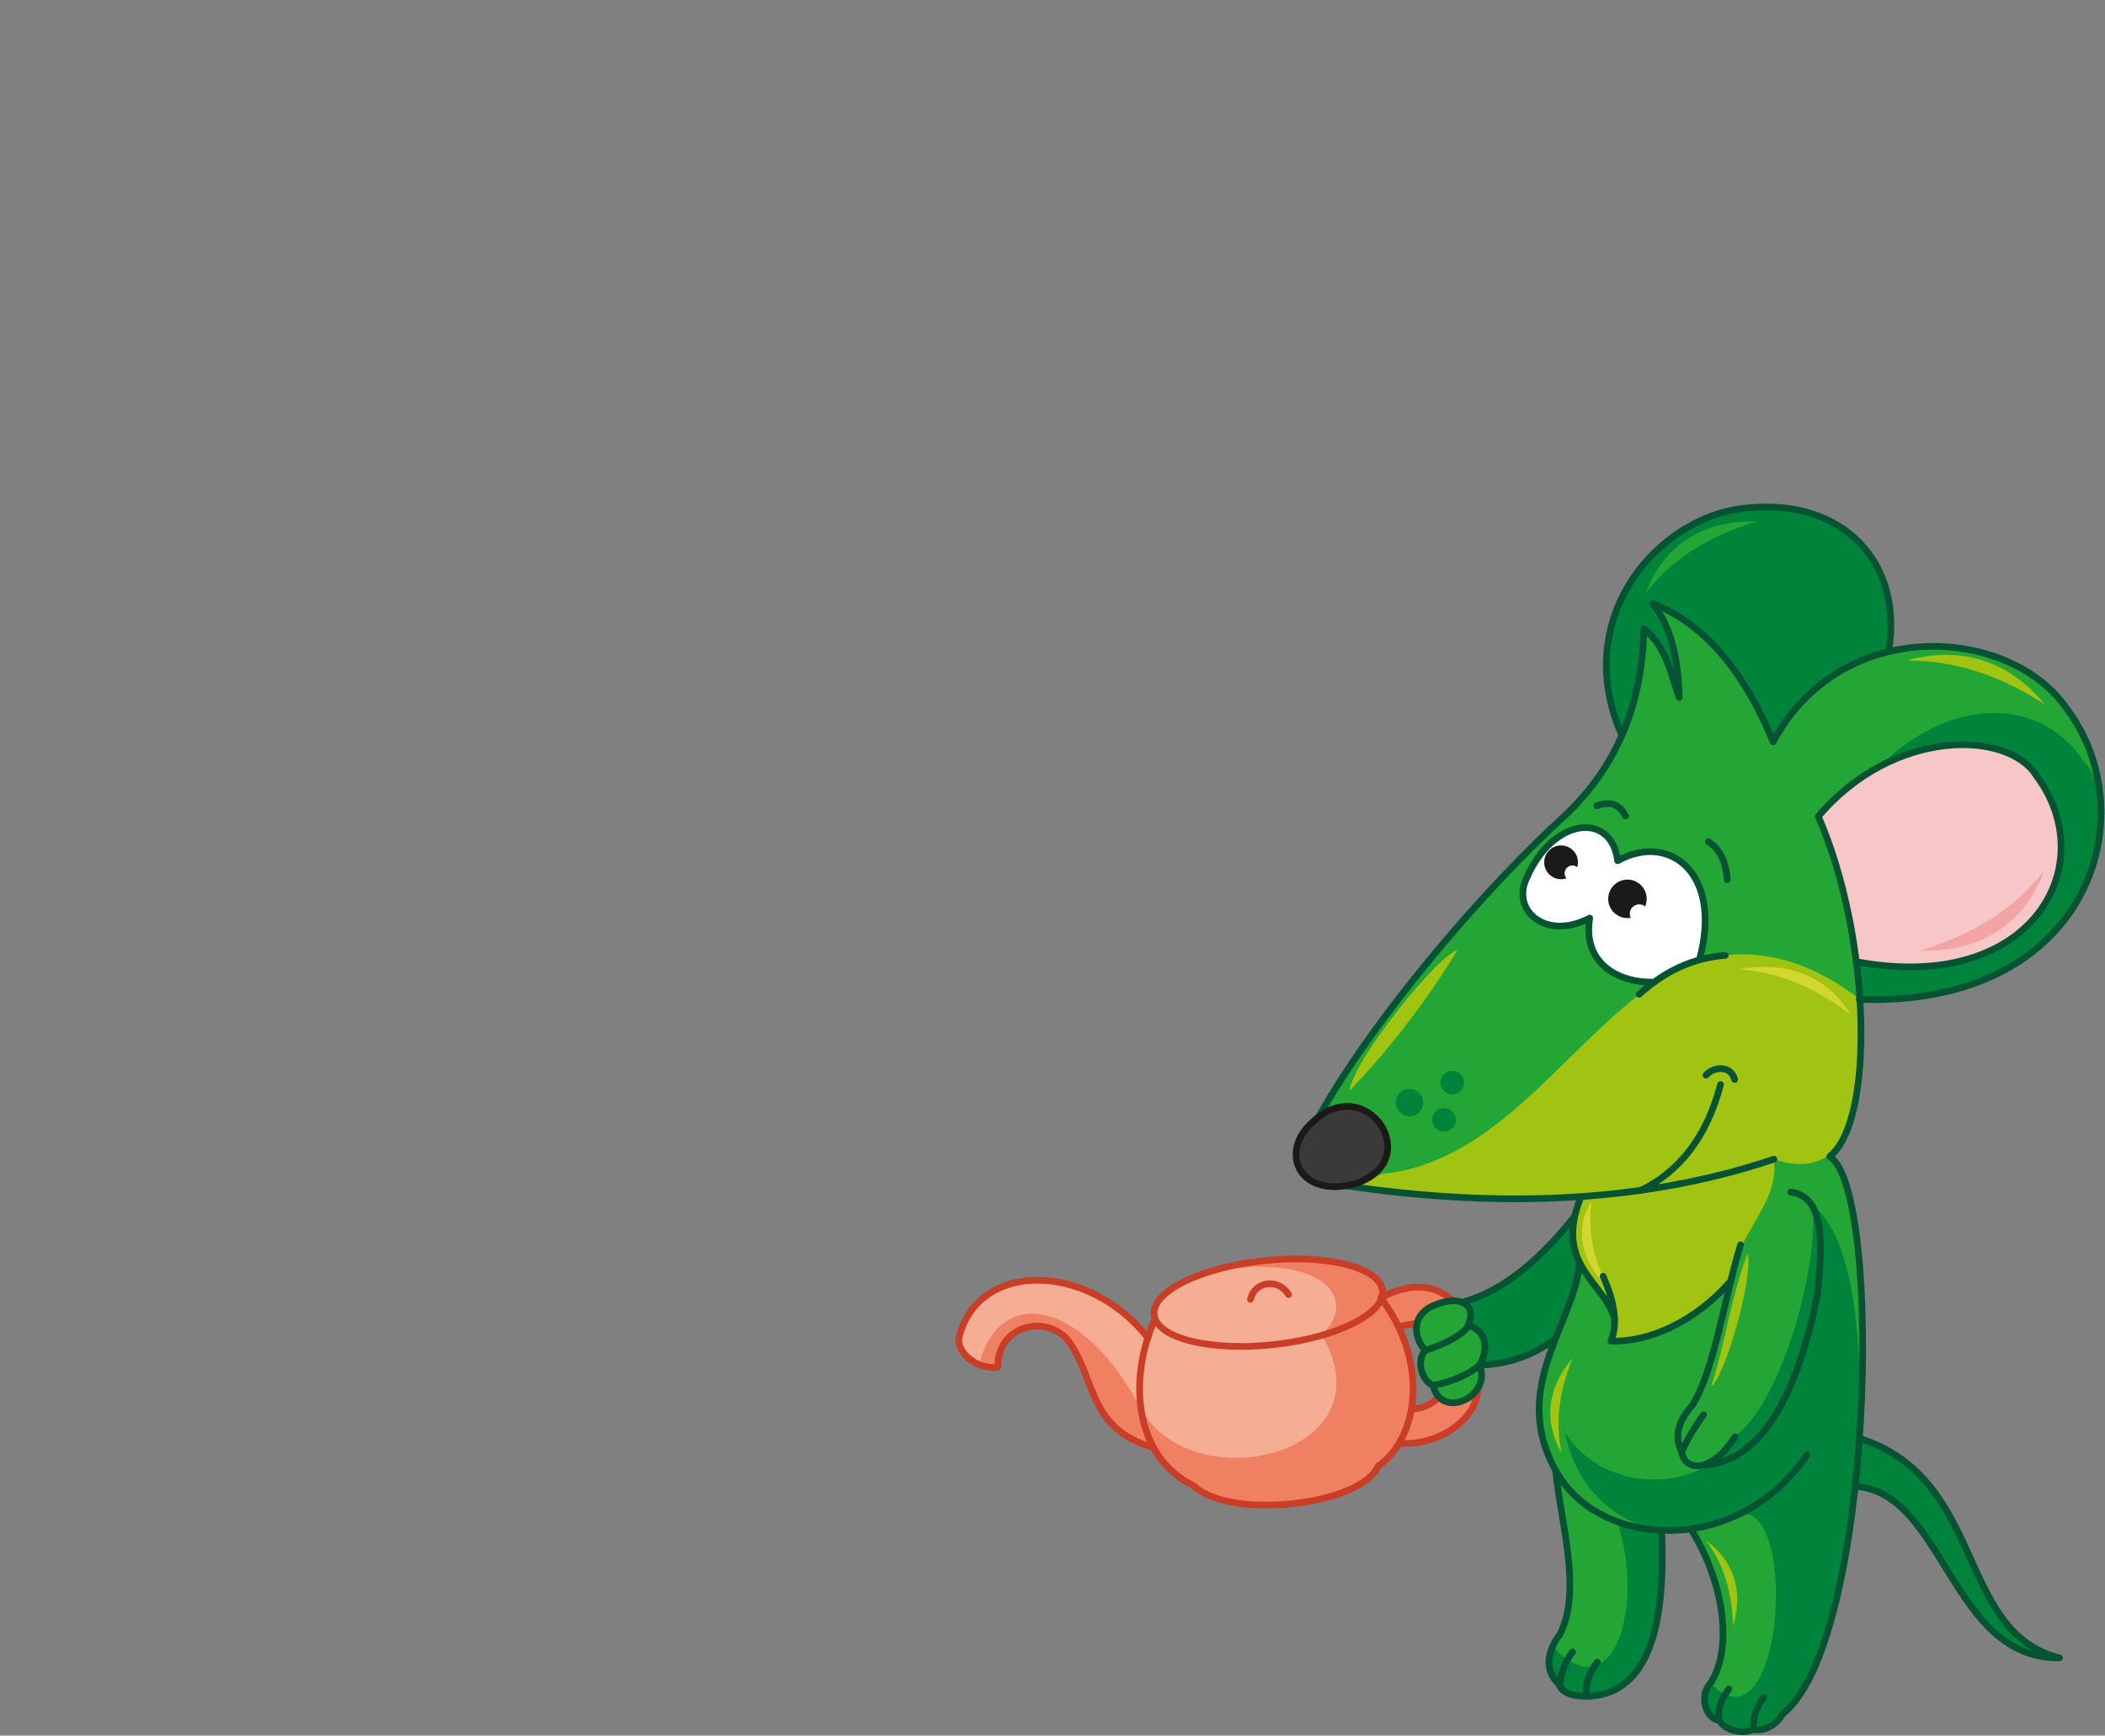 <?xml version="1.0" encoding="utf-8"?>
<!-- Generator: Adobe Illustrator 21.1.0, SVG Export Plug-In . SVG Version: 6.00 Build 0)  -->
<svg version="1.1" id="Layer_1" xmlns="http://www.w3.org/2000/svg" xmlns:xlink="http://www.w3.org/1999/xlink" x="0px" y="0px"
	 viewBox="0 0 536 442" style="enable-background:new 0 0 536 442;" xml:space="preserve">
<rect x="0" y="0" width="536" height="442" fill="#808080" stroke="none"/>
<style type="text/css">
	.st0{fill-rule:evenodd;clip-rule:evenodd;fill:#F5AE93;}
	.st1{fill-rule:evenodd;clip-rule:evenodd;fill:#EF8062;}
	.st2{fill-rule:evenodd;clip-rule:evenodd;fill:#00833A;}
	.st3{fill-rule:evenodd;clip-rule:evenodd;fill:#23A635;}
	.st4{fill-rule:evenodd;clip-rule:evenodd;fill:#F7C6C7;}
	.st5{fill-rule:evenodd;clip-rule:evenodd;fill:#A1C413;}
	.st6{fill-rule:evenodd;clip-rule:evenodd;fill:#FFFFFF;}
	.st7{fill-rule:evenodd;clip-rule:evenodd;fill:#1A1A18;}
	.st8{fill:none;stroke:#CA3D26;stroke-width:1.702;stroke-linecap:round;stroke-linejoin:round;stroke-miterlimit:22.926;}
	.st9{fill-rule:evenodd;clip-rule:evenodd;fill:#D3D62D;}
	.st10{fill-rule:evenodd;clip-rule:evenodd;fill:#F3A5A6;}
	.st11{fill:none;stroke:#055332;stroke-width:1.702;stroke-linecap:round;stroke-linejoin:round;stroke-miterlimit:22.926;}
	.st12{fill-rule:evenodd;clip-rule:evenodd;fill:#3B3A39;}
	.st13{fill:none;stroke:#1A1A18;stroke-width:1.702;stroke-linecap:round;stroke-linejoin:round;stroke-miterlimit:22.926;}
</style>
<path class="st0" d="M293.8,368.7c2.5,4.1,6,7.4,10.3,9.7c8.8,10.8,42.8,3.2,46.9-5l5.4-6c12-0.8,18.6-5.5,19.9-14l-10,2.5l-3.1,2.1
	l-3.7,0.8c1-7.4-0.1-14.3-3.2-20.9l4.5-0.9l9.2-5.9c-3.1-3.7-8.3-4.9-18.2-0.7c0.3-7.2-9.9-10.4-30.4-9.5
	c-18.5,2.8-27.6,7.7-27.2,14.8l-1.8,4.8c-15.3-19.4-43.3-19.7-48.1-0.1c-0.8,3.9,5.1,8.5,9.9,7.5c-0.2-9.9,11-13.5,17.3-7.4
	C279.2,349.8,276.3,363.6,293.8,368.7z"/>
<path class="st1" d="M293.8,368.7c2.5,4.1,6,7.4,10.3,9.7c8.8,10.8,42.8,3.2,46.9-5l5.4-6c12-0.8,18.6-5.5,19.9-14l-10,2.5l-3.1,2.1
	l-3.7,0.8c1-7.4-0.1-14.3-3.2-20.9l4.5-0.9l9.2-5.9c-3.1-3.7-8.3-4.9-18.2-0.7c0.3-7.2-14-14.3-45.1-6.3
	c30.3-5.9,39.6,6.9,29.8,15.8c17.8,30.2-32,42.4-45.7,19.4c-15.3-29.3-36.5-31.6-41.4-12l4.8,0.6c-0.2-9.9,11-13.5,17.3-7.4
	C279.2,349.8,276.3,363.6,293.8,368.7z"/>
<path class="st2" d="M472.4,378.5l1.1-12.3c32.2,10.2,24.6,49.3,50.9,55.9C496.8,422.6,495.3,380.2,472.4,378.5z"/>
<path class="st3" d="M362.9,343.9c-2.4,2.6-0.8,7.9,2,8.9c2.2,9.1,15.2,2.6,11.8-5.1c2.2-3.7,2.2-8.8-2.9-10.2
	c2.4-4.9-1.7-8.3-9.3-4.8C359.1,335.5,360.2,340.9,362.9,343.9z"/>
<path class="st2" d="M372.8,331.5c1.6,1.2,1.9,3.2,0.9,6c4.6,1.7,5.6,5.1,2.9,10.2c6.8,0.1,13.3-2.1,19.4-6.7l4.4-11.5l1.7-8
	l-1.6-5.6l0.4-6.3C392.5,320.3,383.4,328.5,372.8,331.5z"/>
<path class="st3" d="M430.6,389.6l-7.4,0.1c1.8,29.4-5.6,41.7-19.2,42.2c-2.5,0.6-4.7-0.3-6.8-2.7c-3.6-3.7-3.6-8,0-12.9
	c6.2-12.6-0.7-27.9-1.1-41.8c-11-20.7,4.1-35.3,6.1-52.9l9,14.5l-0.9,5.4c10.1,0.2,19.8-5.4,29.4-14.9c-0.9-12.3,10.8-28.2,12-31.3
	l16.3-3.5l-2.1,2.8c13.8,8.7,11.1,124-12,142c-1.4,2.7-4.8,4.6-7.4,3.9c-2.5,1.3-7.3,0.4-8.7-2.3c-3.4-0.3-5.3-6.2-2.3-9.4
	C441.1,420.4,439.4,403.9,430.6,389.6z"/>
<path class="st2" d="M443,385.4c-3.7,1.6-6.2,4.6-19.8,4.2c1.8,29.4-5.6,41.7-19.2,42.2c-2.5,0.6-4.7-0.3-6.8-2.7
	c-3.6-3.7-2.8-6.4-1.8-9.8c15.6,16.9,23.6-11,16.3-32l8.4,2c-11.7-3.8-18.9-12-21.7-24.6c11.5,17.8,37.7,14,43.4,1.1
	c12.3-9.2,21.4-44.2,19.7-58.8c21.1,15.1,11.8,114.3-7.6,129.4c-1.4,2.7-4.8,4.6-7.4,3.9c-2.5,1.3-7.3,0.4-8.7-2.3
	c-3.4-0.3-5.3-6.2-2.3-9.4C453.7,447.5,458.3,383.5,443,385.4z"/>
<path class="st2" d="M480.9,165.9l-29.2,22.9l-38.6-1.5c-13.5-30.4,9.9-56.5,32.5-58C469.7,127.1,484.7,143.5,480.9,165.9z"/>
<path class="st3" d="M473.6,254.5l-97.4,45.4l-26.5-0.2l-13.9-15.5c14.5-25.8,42.7-58.5,63-76.9c12.6-12.2,19.2-27.3,19.7-47.2
	c6.1,5.2,6.7,11.5,9,17.5c-0.3-9.6-2-18.1-6.8-23.9c12.4,4.8,22.8,16.1,30.7,35.2c17.6-32.7,60.9-29.3,75-8.1
	C546.8,207.8,532,256.6,473.6,254.5z"/>
<path class="st2" d="M473.6,254.5l-0.9-9.5l9.2-23l-16.4-7.6c16.7-35.5,50.9-41.9,65-20.6C543,206.4,532,256.6,473.6,254.5z"/>
<path class="st4" d="M472.7,245c-2.3-13.8-5.2-26.6-9.7-37c19.2-22.6,48.3-21.9,55.5-10.4C535.5,220.2,517.5,253.3,472.7,245z"/>
<path class="st5" d="M352.2,298.9c27.6-2.8,44.6-29.7,65.3-45.7c17.1-14.5,37.7-13,56.1,1.3c3.6,27.8-3.6,47.1-21.9,40.7
	c1.5,11.4-9.6,18.8-10.8,30.8c-8.9,10.5-20.4,15.6-30.6,15.4l0.9-5.4c-2.9-10.4-14.9-14.1-8.7-31.1c-4.7,0.1-24.4,0.9-59.5-2.9
	L352.2,298.9z"/>
<path class="st6" d="M432.8,244.5l-11.5,5.6c-9.6,0.3-18.4-5.1-16.5-16.3c-11.3,5.9-20-2.1-16.1-10.1c6.6-15.5,21.6-17.2,23.2-4.5
	C425,211.8,438.8,222.2,432.8,244.5z"/>
<circle class="st7" cx="397.5" cy="219.6" r="4.3"/>
<ellipse class="st6" cx="400.4" cy="222.4" rx="2" ry="2"/>
<ellipse class="st7" cx="414.4" cy="228.9" rx="4.9" ry="4.9"/>
<circle class="st6" cx="417.4" cy="232.7" r="2.4"/>
<path class="st8" d="M321.4,321.1c16-1.8,29.7,1.5,30.6,7.4c0.9,5.9-11.4,12.1-27.5,13.9c-16,1.8-29.7-1.5-30.6-7.4
	C293,329.1,305.3,322.9,321.4,321.1z"/>
<path class="st8" d="M318.4,330.9c1-4.6,7.2-5.5,9.7-1.2"/>
<path class="st8" d="M376.3,353.5c-0.1,8.1-10.4,14.9-19.9,14 M294.1,335.9c-7.1,15.8-5,35.3,9.9,42.5c9.3,8.8,42.6,4.9,46.9-5
	c10.1-7.1,13.3-26.1,0.7-42.9c8-4.2,14.1-3.2,18.2,0.7"/>
<path class="st8" d="M366.2,355.9c-1.5,1.6-3.8,2.8-6.8,3 M356.2,338c1.7-0.7,3.2-0.8,4.6-0.9"/>
<path class="st8" d="M292.3,340.7c-15.3-19.4-43.3-19.7-48.1-0.1c-0.8,3.9,5.1,8.5,9.9,7.5c-0.2-9.9,11-13.5,17.3-7.4
	c7.8,9.2,4.9,23,22.4,28"/>
<path class="st9" d="M442.8,246.8c10.8,0.9,19.7,4.9,28.4,11.6C465.6,249,455.8,244.6,442.8,246.8z M410.4,329.1
	c-4.7-7.6-6.1-14.9-5.2-23.1C400.8,313.1,402.4,321.2,410.4,329.1z"/>
<path class="st10" d="M520.6,221.6c-7.7,10-18,16.2-31.6,20.5C504,242.5,515.4,235.6,520.6,221.6z"/>
<path class="st11" d="M362.9,343.9c-2.4,2.6-0.8,7.9,2,8.9c2.2,9.1,15.2,2.6,11.8-5.1c2.2-3.7,2.2-8.8-2.9-10.2
	c2.4-4.9-1.7-8.3-9.3-4.8C359.1,335.5,360.2,340.9,362.9,343.9z M451.7,295.2c-35.9,12.1-74.1,11.9-108.7,6.8 M438.1,276.2
	c-3.6,13.7-10.7,22.3-20.4,27 M434.4,273.8c1.9-2.2,6.3-2.6,7.3,1.1 M335.9,284.2c14.5-25.8,42.7-58.5,63-76.9
	c12.6-12.2,19.2-27.3,19.7-47.2c6.1,5.2,6.7,11.5,9,17.5c-0.3-9.6-2-18.1-6.8-23.9c12.4,4.8,22.8,16.1,30.7,35.2
	c17.6-32.7,60.9-29.3,75-8.1c20.1,27.1,5.3,75.8-53.1,73.7 M463,207.9c13.5,31.1,14.4,77.6,2.9,86.6c13.8,8.7,11.1,124-12,142
	c-1.4,2.7-4.8,4.6-7.4,3.9c-2.5,1.3-7.3,0.4-8.7-2.3c-3.4-0.3-5.3-6.2-2.3-9.4c5.6-8.4,3.9-24.9-4.8-39.1 M463,207.9
	c19.2-22.6,48.3-21.9,55.5-10.4c17,22.7-1,55.8-45.8,47.4 M413,187.3c-13.5-30.4,9.9-56.5,32.5-58c24.1-2.2,39.2,14.2,35.4,36.6
	 M406.6,205.2c3.8-1.4,5.9-0.1,7.3,2.6 M421.3,250.1c-9.6,0.3-18.4-5.1-16.5-16.3c-11.3,5.9-20-2.1-16.1-10.1
	c6.6-15.5,21.6-17.2,23.2-4.5c13.1-7.3,26.9,3.1,20.8,25.3 M417.4,253.2c6.6-6,13.9-9.3,21.9-9.9 M435,214.3
	c2.9,1.9,4.5,5.1,4.8,9.7 M433.1,373.2c13.5-0.5,23.6-13.9,29.6-43.1c1.8-15.2,1.3-25.5-6.7-26.5 M428.2,369.7
	c0.7,5,7.5,5.7,13.6-3.8 M433.8,360.3c-2.2,2.9-4,6-5.6,9.4c-2.1-4-0.6-8.2,2.7-11.8c5.6-8.9,8-26.7,12.3-40.9 M408.2,325
	c3.1,7,3.7,12.5,2,16.5c9.4,0.4,21.5-4.8,30.6-15.4 M401,309.7c-8.5,10.6-17.7,18.8-28.2,21.8 M402.2,321.5
	c-1,15.4-18.6,32.4-5.4,54.1c11.3,18.7,45.7,20.7,63.3-5.1 M446.6,440.4c-0.4-2.7,0.5-5.4,2.5-8.1 M437.7,438.2
	c-0.4-2.7,0.5-5.4,2.5-8.1 M397.1,429.3c1,1.8,2.9,2.6,6.8,2.7c15-0.3,20.4-16,19.2-42.2 M396.1,374.4c1.3,13.3,6.8,30.6,1.1,41.8
	c-3.1,4-4.3,9.3,0,12.9c0.3-3.3,1.4-6.1,3.2-8.4 M396,341c-7.3,5.3-13.7,6.4-19.4,6.7 M402.5,304.9c-6.9,17.4,5.9,21.3,8.7,31.1
	 M364.9,352.8c3.7-0.7,8.4-2.2,11.8-5.1 M362.9,343.9c3.7-1.1,10.2-4,10.9-6.4 M404,432c-0.4-2.9,0.5-5.8,2.7-8.7 M473.5,366.3
	c32.2,10.2,24.6,49.3,50.9,55.9c-27.7,0.3-29.2-42.1-52-43.7"/>
<path class="st12" d="M345.2,301.4c17.8-5.8,2.9-28.7-10.9-15.7C325.4,293.5,331,305.4,345.2,301.4z"/>
<path class="st13" d="M345.2,301.4c17.8-5.8,2.9-28.7-10.9-15.7C325.4,293.5,331,305.4,345.2,301.4z"/>
<path class="st2" d="M369.8,272.7c1.7,0,3,1.4,3,3c0,1.7-1.4,3-3,3c-1.7,0-3-1.4-3-3C366.8,274.1,368.1,272.7,369.8,272.7z
	 M367.7,282.2c1.7,0,3,1.4,3,3c0,1.7-1.4,3-3,3c-1.7,0-3-1.4-3-3C364.7,283.5,366,282.2,367.7,282.2z M358.9,277.3
	c1.9,0,3.5,1.6,3.5,3.5c0,1.9-1.6,3.5-3.5,3.5c-1.9,0-3.5-1.6-3.5-3.5C355.4,278.9,357,277.3,358.9,277.3z"/>
<path class="st5" d="M397.7,370.2c-1.8-8-0.7-15.7,2.7-24.3C394.1,353.2,392.9,361.8,397.7,370.2z M435.7,353.1
	c3.5-2.4,10.8-27.6,9.3-33.9C440.7,330.4,439.2,342.7,435.7,353.1z M371.1,242c-5,1.2-26.5,27.9-27.5,35.8
	C352.8,268.2,362.4,256.3,371.1,242z M485.6,168.2c12.4,0,23.5,3.8,35,11.1C511.8,168.5,499.5,164.3,485.6,168.2z M434.4,392.3
	c4.6,6.1,6.6,13.2,6.9,21.8C443.9,405.5,441.7,397.6,434.4,392.3z"/>
<path class="st3" d="M419,151.1c6.9-9,16.1-14.5,28.3-18.3C433.9,132.4,423.7,138.6,419,151.1z"/>
</svg>
